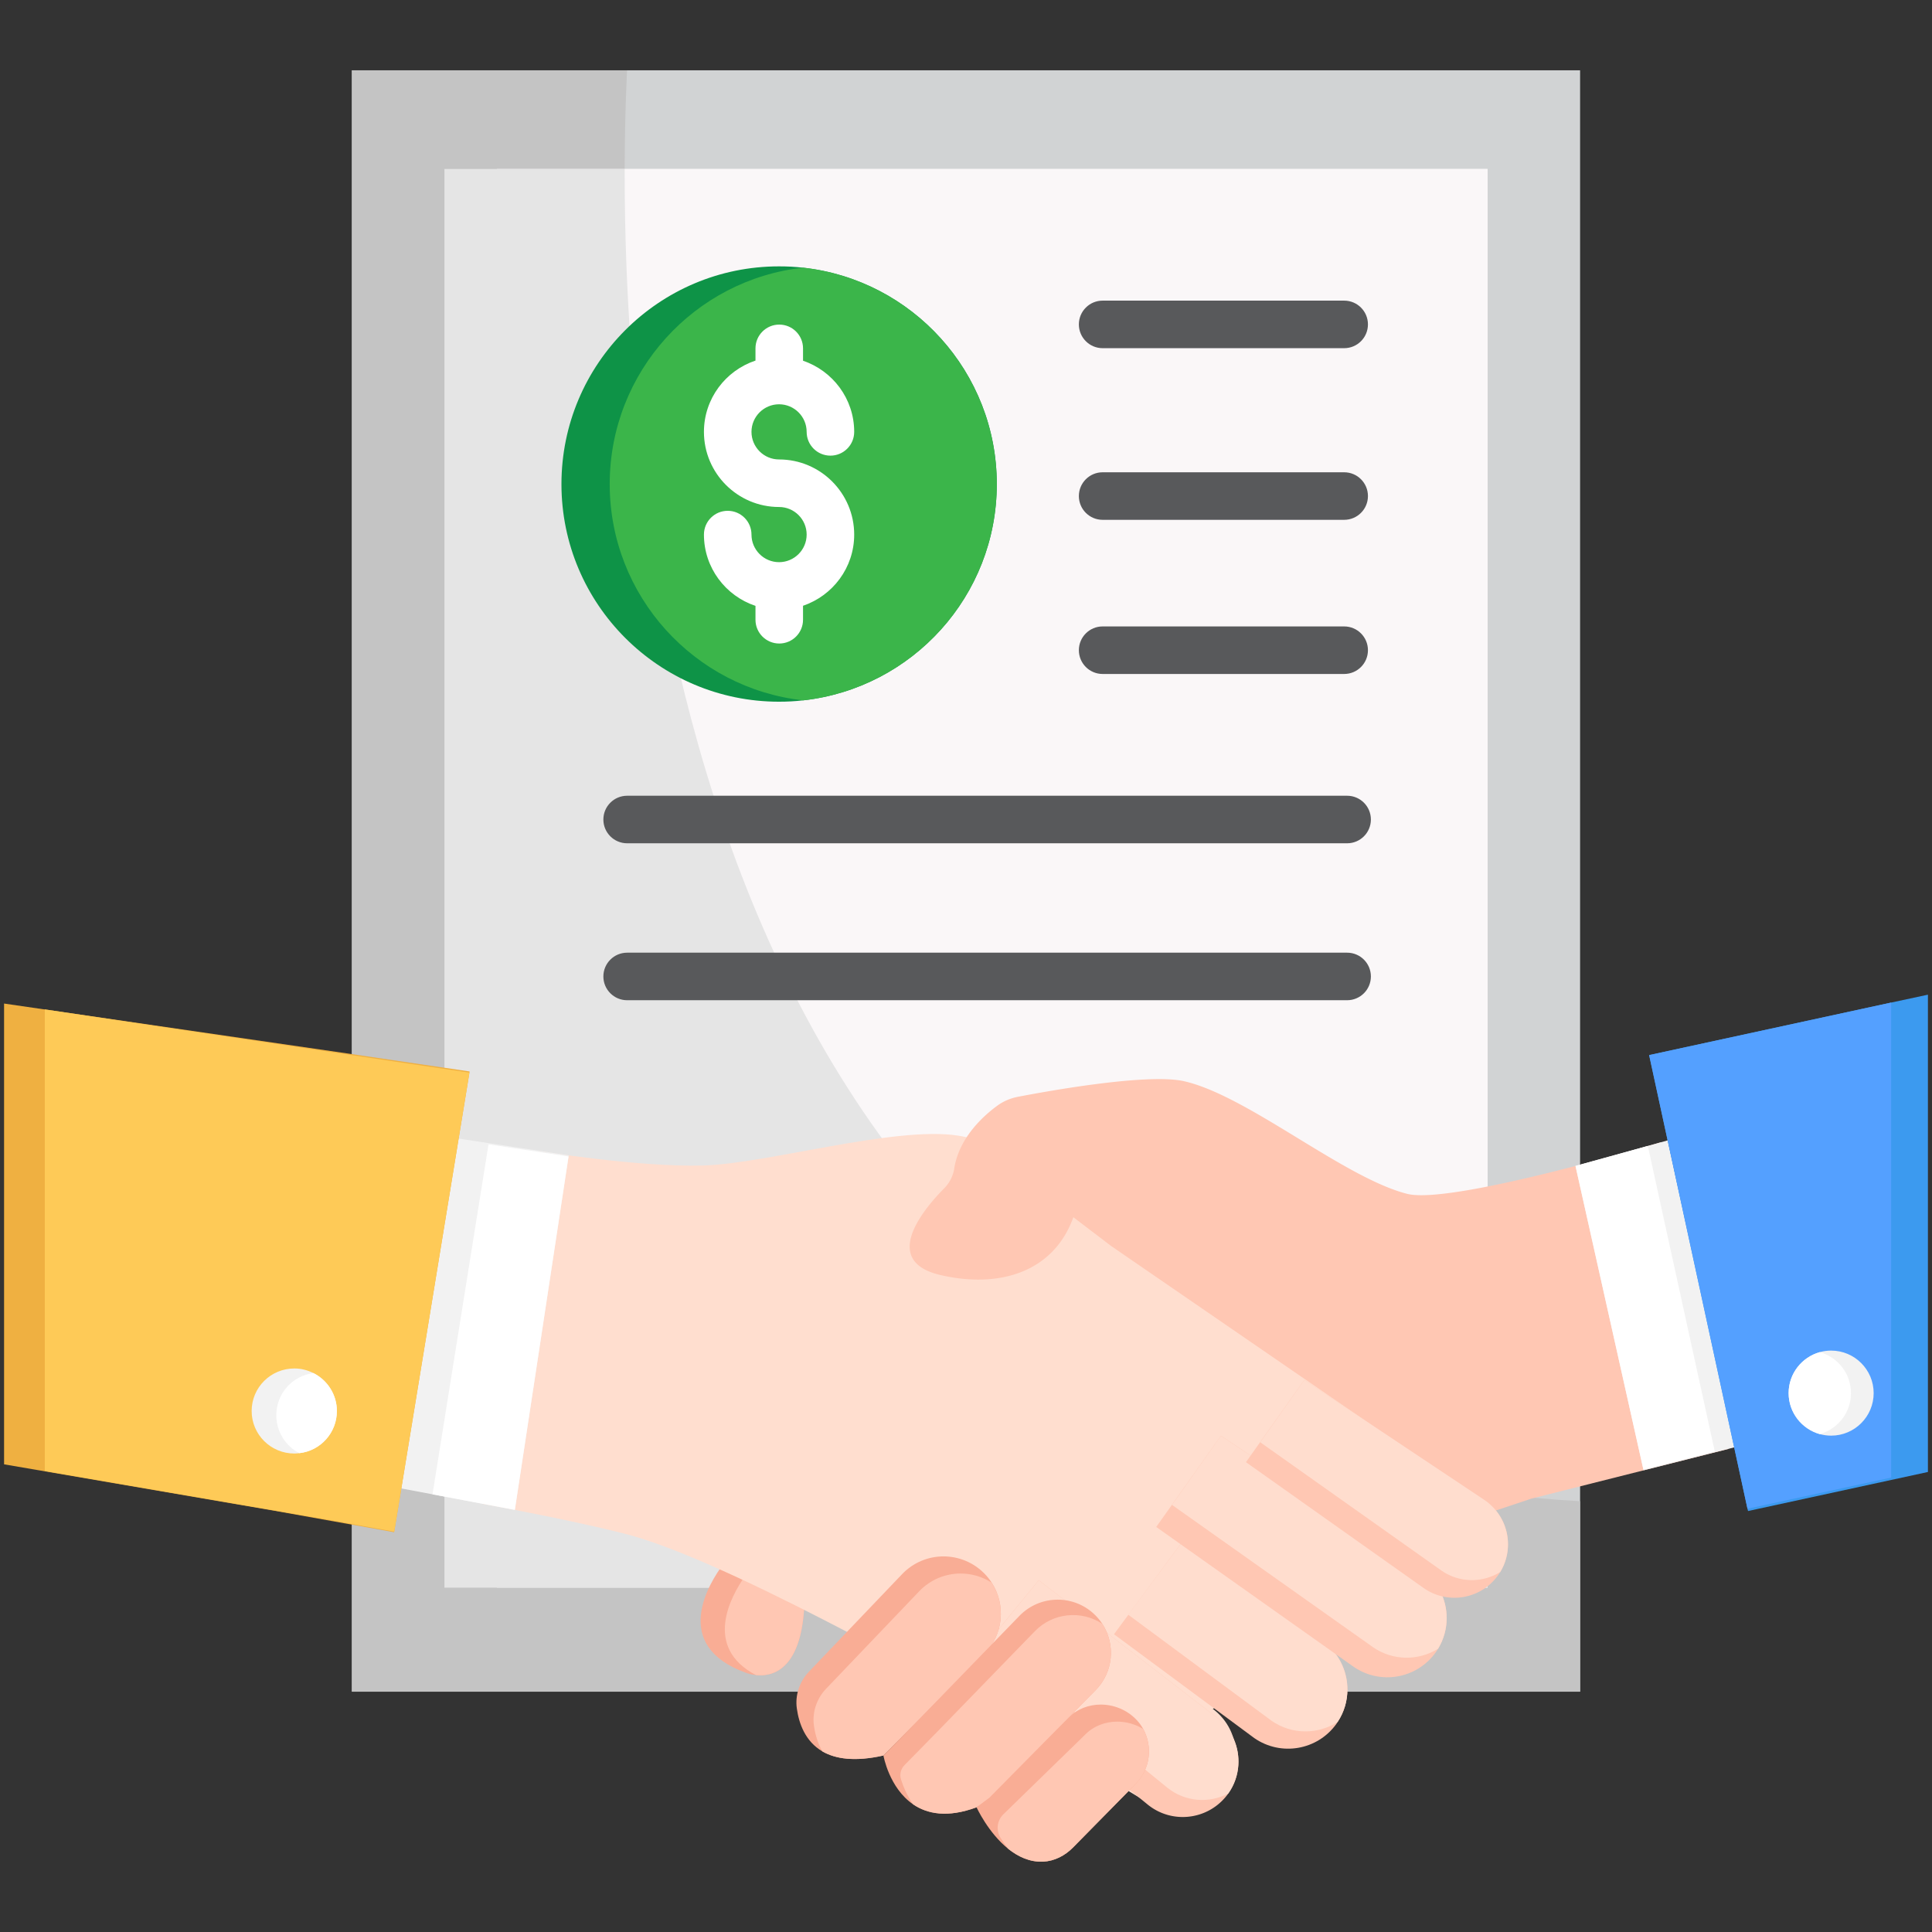 <svg viewBox="0 0 512 512" xmlns="http://www.w3.org/2000/svg"><rect x="0" y="0" width="512" height="512" fill="#333333" stroke="none"/><g><path d="M93.26 18.63v429.69h325.48V18.63z" fill="#d1d3d4"></path><path d="M117.78 44.78h276.43v375.95H117.78z" fill="#faf7f8"></path><path d="M418.74 397.84v50.47H93.26V18.63h72.91c-3.52 74.79-.82 364.84 252.57 379.21z" fill="#c4c4c4"></path><path d="M131.65 44.78h262.57v375.95H131.65z" fill="#faf7f8"></path><path d="M394.22 395.45v25.29H117.78V44.78h47.77c-.2 96.72 21.72 322.58 228.67 350.67z" fill="#e5e5e5"></path><path d="M357 223.48H166.2c-3.48 0-6.3-2.82-6.3-6.3s2.82-6.3 6.3-6.3H357c3.48 0 6.3 2.82 6.3 6.3s-2.82 6.3-6.3 6.3zM357 265.07H166.2c-3.48 0-6.3-2.82-6.3-6.3s2.82-6.3 6.3-6.3H357c3.48 0 6.3 2.82 6.3 6.3s-2.82 6.3-6.3 6.3zM356.22 92.27h-64.01c-3.48 0-6.3-2.82-6.3-6.3s2.82-6.3 6.3-6.3h64.01c3.48 0 6.3 2.82 6.3 6.3s-2.82 6.3-6.3 6.3zM356.22 137.76h-64.01c-3.48 0-6.3-2.82-6.3-6.3s2.82-6.3 6.3-6.3h64.01c3.48 0 6.3 2.82 6.3 6.3s-2.82 6.3-6.3 6.3zM356.22 178.61h-64.01c-3.48 0-6.3-2.82-6.3-6.3s2.82-6.3 6.3-6.3h64.01c3.48 0 6.3 2.82 6.3 6.3s-2.82 6.3-6.3 6.3z" fill="#58595b"></path><path d="M264.16 128.29c0 29.67-22.43 54.09-51.29 57.31-2.14.25-4.28.36-6.42.36-31.81 0-57.66-25.85-57.66-57.66 0-31.86 25.85-57.71 57.66-57.71 2.14 0 4.28.1 6.42.36 28.85 3.2 51.29 27.67 51.29 57.34z" fill="#0e9347"></path><path d="M264.16 128.29c0 29.67-22.43 54.09-51.29 57.31-28.81-3.16-51.29-27.63-51.29-57.31 0-29.72 22.48-54.2 51.29-57.36 28.85 3.22 51.29 27.69 51.29 57.36z" fill="#3bb54a"></path><path d="M206.46 121.76c-4.03 0-7.31-3.28-7.31-7.31s3.28-7.31 7.31-7.31 7.31 3.28 7.31 7.31c0 3.48 2.82 6.3 6.3 6.3s6.3-2.82 6.3-6.3c0-8.76-5.69-16.19-13.56-18.85v-3.28c0-3.48-2.82-6.3-6.3-6.3s-6.3 2.82-6.3 6.3v3.24c-7.92 2.63-13.66 10.1-13.66 18.89 0 10.98 8.93 19.91 19.91 19.91 4.03 0 7.31 3.28 7.31 7.31s-3.28 7.31-7.31 7.31-7.31-3.28-7.31-7.31c0-3.48-2.82-6.3-6.3-6.3s-6.3 2.82-6.3 6.3c0 8.79 5.74 16.26 13.66 18.89v3.68c0 3.48 2.82 6.3 6.3 6.3s6.3-2.82 6.3-6.3v-3.71c7.87-2.66 13.56-10.1 13.56-18.85 0-10.99-8.93-19.92-19.91-19.92z" fill="#ffffff"></path><path d="M213.1 426.32c-1.06 16.55-8.69 18.03-12.77 17.59-1.52-.15-2.56-.58-2.56-.58-20.33-7.23-9.69-24-6.2-28.67l5.78 3.14z" fill="#f9ad95"></path><path d="M213.1 426.32c-1.06 16.55-8.69 18.03-12.77 17.59-14.11-7.41-6.6-20.93-2.97-26.12z" fill="#ffc7b3"></path><path d="M398.67 394.23s-60.09-48.55-81.22-61.73c-6.92-4.32-39.59-26.96-61.27-31.12-.77-.16-1.49-.31-2.2-.42-16.82-2.64-50.59 7.42-67.61 7.91-17.38.49-44.19-3.94-44.19-3.94l-14.26 93.62s21.59 3.84 37.51 7.87c12.46 3.13 32.21 12.23 52.91 22.87 2.04 1.06 4.08 2.11 6.12 3.17l74.64 42.2c2.55 1.53 3.95 2.39 3.95 2.39 6.56 5.06 15.96 3.95 21.13-2.5 2.26-2.81 3.35-6.16 3.35-9.49 0-4.63-2.11-9.2-6.12-12.19l58.14-34.19z" fill="#ffdecf"></path><path d="M286.49 307.63c.2 6.01-.59 11.12-2.19 15.36-5.25 13.98-19.2 18.52-34.9 14.95-16.25-3.69-4.65-17.5.83-23.03a9.576 9.576 0 0 0 2.66-5.27c1.29-8.15 7.69-13.91 11.43-16.64 1.6-1.17 3.45-1.95 5.4-2.33 8.41-1.62 34.55-6.31 44.11-4.13 16.87 3.85 42.31 25.58 59.08 29.84 11.8 3 67.34-13.7 67.34-13.7l17.79 81.31-52.25 13.17-9.36 3.13-102.01-70.12-12.39-9.44" fill="#ffc7b3"></path><path d="m459.78 383.52-24.22 6.12-.05-.21-17.99-80.45 19.17-5.3 5.3-1.48z" fill="#f2f2f2"></path><path d="m454.43 384.64-18.92 4.79-17.99-80.45 19.17-5.3z" fill="#ffffff"></path><path d="M510.92 263.6v126.49l-47.67 10.35-.15-.61-26.06-120.22 64.14-13.92z" fill="#3c9aef"></path><path d="M501.18 265.69v125.88l-38.08 8.26-26.06-120.22z" fill="#54a0ff"></path><path d="M357.08 447.73c0 2.96-.83 5.95-2.58 8.59-.11.2-.25.39-.39.59-5.01 6.93-14.66 8.59-21.71 3.7l-37.18-27.52 18.08-24.5 36.81 26.05c4.54 3.05 6.97 8.03 6.97 13.09z" fill="#ffc7b3"></path><path d="M357.08 447.73c0 2.96-.83 5.95-2.58 8.59-5.2 3.36-12.12 3.45-17.51-.29l-38-28.12 14.31-19.31 36.81 26.05c4.54 3.04 6.97 8.02 6.97 13.08z" fill="#ffddce"></path><path d="M383.38 428.8c0 2.8-.74 5.61-2.28 8.14-.21.35-.45.71-.69 1.05-5.03 6.93-14.68 8.59-21.72 3.7l-52.28-37.03 17.15-24.17 52.85 35.24c4.52 3.03 6.97 7.99 6.97 13.07z" fill="#ffc7b3"></path><path d="M383.38 428.8c0 2.8-.74 5.61-2.28 8.14-5.18 3.21-11.97 3.25-17.27-.44l-53.24-37.69 12.96-18.32 52.85 35.24c4.53 3.03 6.98 7.99 6.98 13.07z" fill="#ffddce"></path><path d="M399.63 409.27a14.067 14.067 0 0 1-2.69 8.28c-4.53 6.25-13.24 7.75-19.59 3.34l-47.16-33.4 15.47-21.8 47.67 31.78c4.09 2.75 6.3 7.22 6.3 11.8z" fill="#ffc7b3"></path><path d="M399.63 409.27c0 2.52-.67 5.06-2.06 7.34-4.67 2.9-10.8 2.93-15.58-.4l-48.02-34 11.69-16.52 47.67 31.78c4.09 2.75 6.3 7.22 6.3 11.8z" fill="#ffddce"></path><path d="M328.17 467.82a14.583 14.583 0 0 1-3.38 8.4c-5.15 6.16-14.29 7.1-20.56 2.07l-46.56-38.01 17.6-21.52 47.2 36.37c4.05 3.13 6.02 7.94 5.7 12.69z" fill="#ffc7b3"></path><path d="M328.17 467.82c-.18 2.62-1.05 5.2-2.66 7.47-5.05 2.67-11.41 2.27-16.14-1.52l-47.41-38.69 13.31-16.31 47.2 36.37c4.05 3.12 6.02 7.93 5.7 12.68z" fill="#ffddce"></path><path d="m260.82 438.35-26.71 26.88c-7.57 1.7-12.69.91-16.15-1.08-4.59-2.67-6.24-7.46-6.79-11.38-.5-3.57.73-7.16 3.21-9.76l24.7-25.86c2.99-3.12 6.98-4.69 10.96-4.69 3.96 0 7.91 1.54 10.9 4.61.72.74 1.34 1.52 1.88 2.36 3.8 5.86 3.12 13.76-2 18.92z" fill="#f9ad95"></path><path d="m260.82 438.35-26.71 26.88c-7.57 1.7-12.69.91-16.15-1.08-1.3-2.2-1.95-4.66-2.26-6.84-.49-3.57.73-7.16 3.21-9.76l24.7-25.86c2.99-3.12 6.98-4.69 10.96-4.69 2.87 0 5.74.81 8.24 2.43 3.81 5.86 3.13 13.76-1.99 18.92z" fill="#ffc7b3"></path><path d="m300.94 472.76-16.6 16.87c-2.12 2.15-4.91 3.59-7.92 3.73-3.54.15-6.65-1.34-9.23-3.4-5.32-4.26-8.39-11-8.39-11l24.28-23.65c2.31-2.42 5.46-3.58 8.63-3.58 3.4 0 6.85 1.34 9.35 3.91.77.78 1.4 1.65 1.91 2.57 2.56 4.64 1.88 10.61-2.03 14.55z" fill="#f9ad95"></path><path d="m300.94 472.76-16.6 16.87c-2.12 2.15-4.91 3.59-7.92 3.73-3.54.15-6.65-1.34-9.23-3.4-.78-1.01-1.46-2-2.02-2.89-1.27-2-.96-4.6.73-6.26l21.54-20.98c2.31-2.42 5.46-3.58 8.64-3.58 2.39 0 4.8.66 6.89 1.95 2.56 4.65 1.88 10.62-2.03 14.56z" fill="#ffc7b3"></path><path d="m290.3 447.97-28.09 28.43-3.43 2.56c-7.71 2.85-13.08 1.74-16.79-.79-6.39-4.36-7.87-12.94-7.87-12.94l9.98-10.15 26.01-26.81c5.53-5.76 14.74-5.8 20.31-.06.64.66 1.2 1.36 1.69 2.1 3.58 5.47 2.98 12.86-1.81 17.66z" fill="#f9ad95"></path><path d="m290.3 447.97-28.09 28.43-3.43 2.56c-7.71 2.85-13.08 1.74-16.79-.79-1.68-2.37-2.67-4.88-3.22-6.62-.41-1.32-.05-2.77.92-3.76l8.47-8.63 26.03-26.81c4.8-5 12.36-5.68 17.91-2.04 3.59 5.47 2.99 12.86-1.8 17.66z" fill="#ffc7b3"></path><path d="m150.72 306.18-.05.3-14.23 93.66-21.82-4.13-9.18-1.73 14.84-92.74z" fill="#f2f2f2"></path><path d="m150.67 306.48-14.23 93.66-21.82-4.13 14.84-92.74z" fill="#ffffff"></path><path d="m124.46 283.95-.05.3-19.93 121.65-.05.15-31.56-5.66-71.79-12.33V265.95l91.57 13.31z" fill="#efb041"></path><path d="M124.41 284.25 104.48 405.9l-16.42-2.96-76.19-13.1V267.5l96.02 14.31z" fill="#feca57"></path><path d="M89.28 373.93c0 5.76-4.33 10.55-9.94 11.17-.46.05-.87.1-1.33.1-6.27 0-11.32-5.05-11.32-11.27s5.05-11.27 11.32-11.27c1.84 0 3.52.46 5.05 1.22 3.67 1.84 6.22 5.67 6.22 10.05z" fill="#f2f2f2"></path><path d="M89.28 373.93c0 5.76-4.33 10.55-9.94 11.17-3.62-1.84-6.12-5.66-6.12-10.04 0-5.76 4.28-10.5 9.84-11.17 3.67 1.83 6.22 5.66 6.22 10.04z" fill="#ffffff"></path><path d="M496.54 369.19c0 6.22-5.05 11.27-11.27 11.27-1.02 0-2.04-.15-3.01-.41-4.74-1.33-8.26-5.66-8.26-10.86s3.52-9.53 8.26-10.86c.97-.26 1.99-.41 3.01-.41 6.22 0 11.27 5.05 11.27 11.27z" fill="#f2f2f2"></path><path d="M490.53 369.19c0 5.2-3.52 9.53-8.26 10.86-4.74-1.33-8.26-5.66-8.26-10.86s3.52-9.53 8.26-10.86c4.74 1.33 8.26 5.66 8.26 10.86z" fill="#ffffff"></path></g></svg>